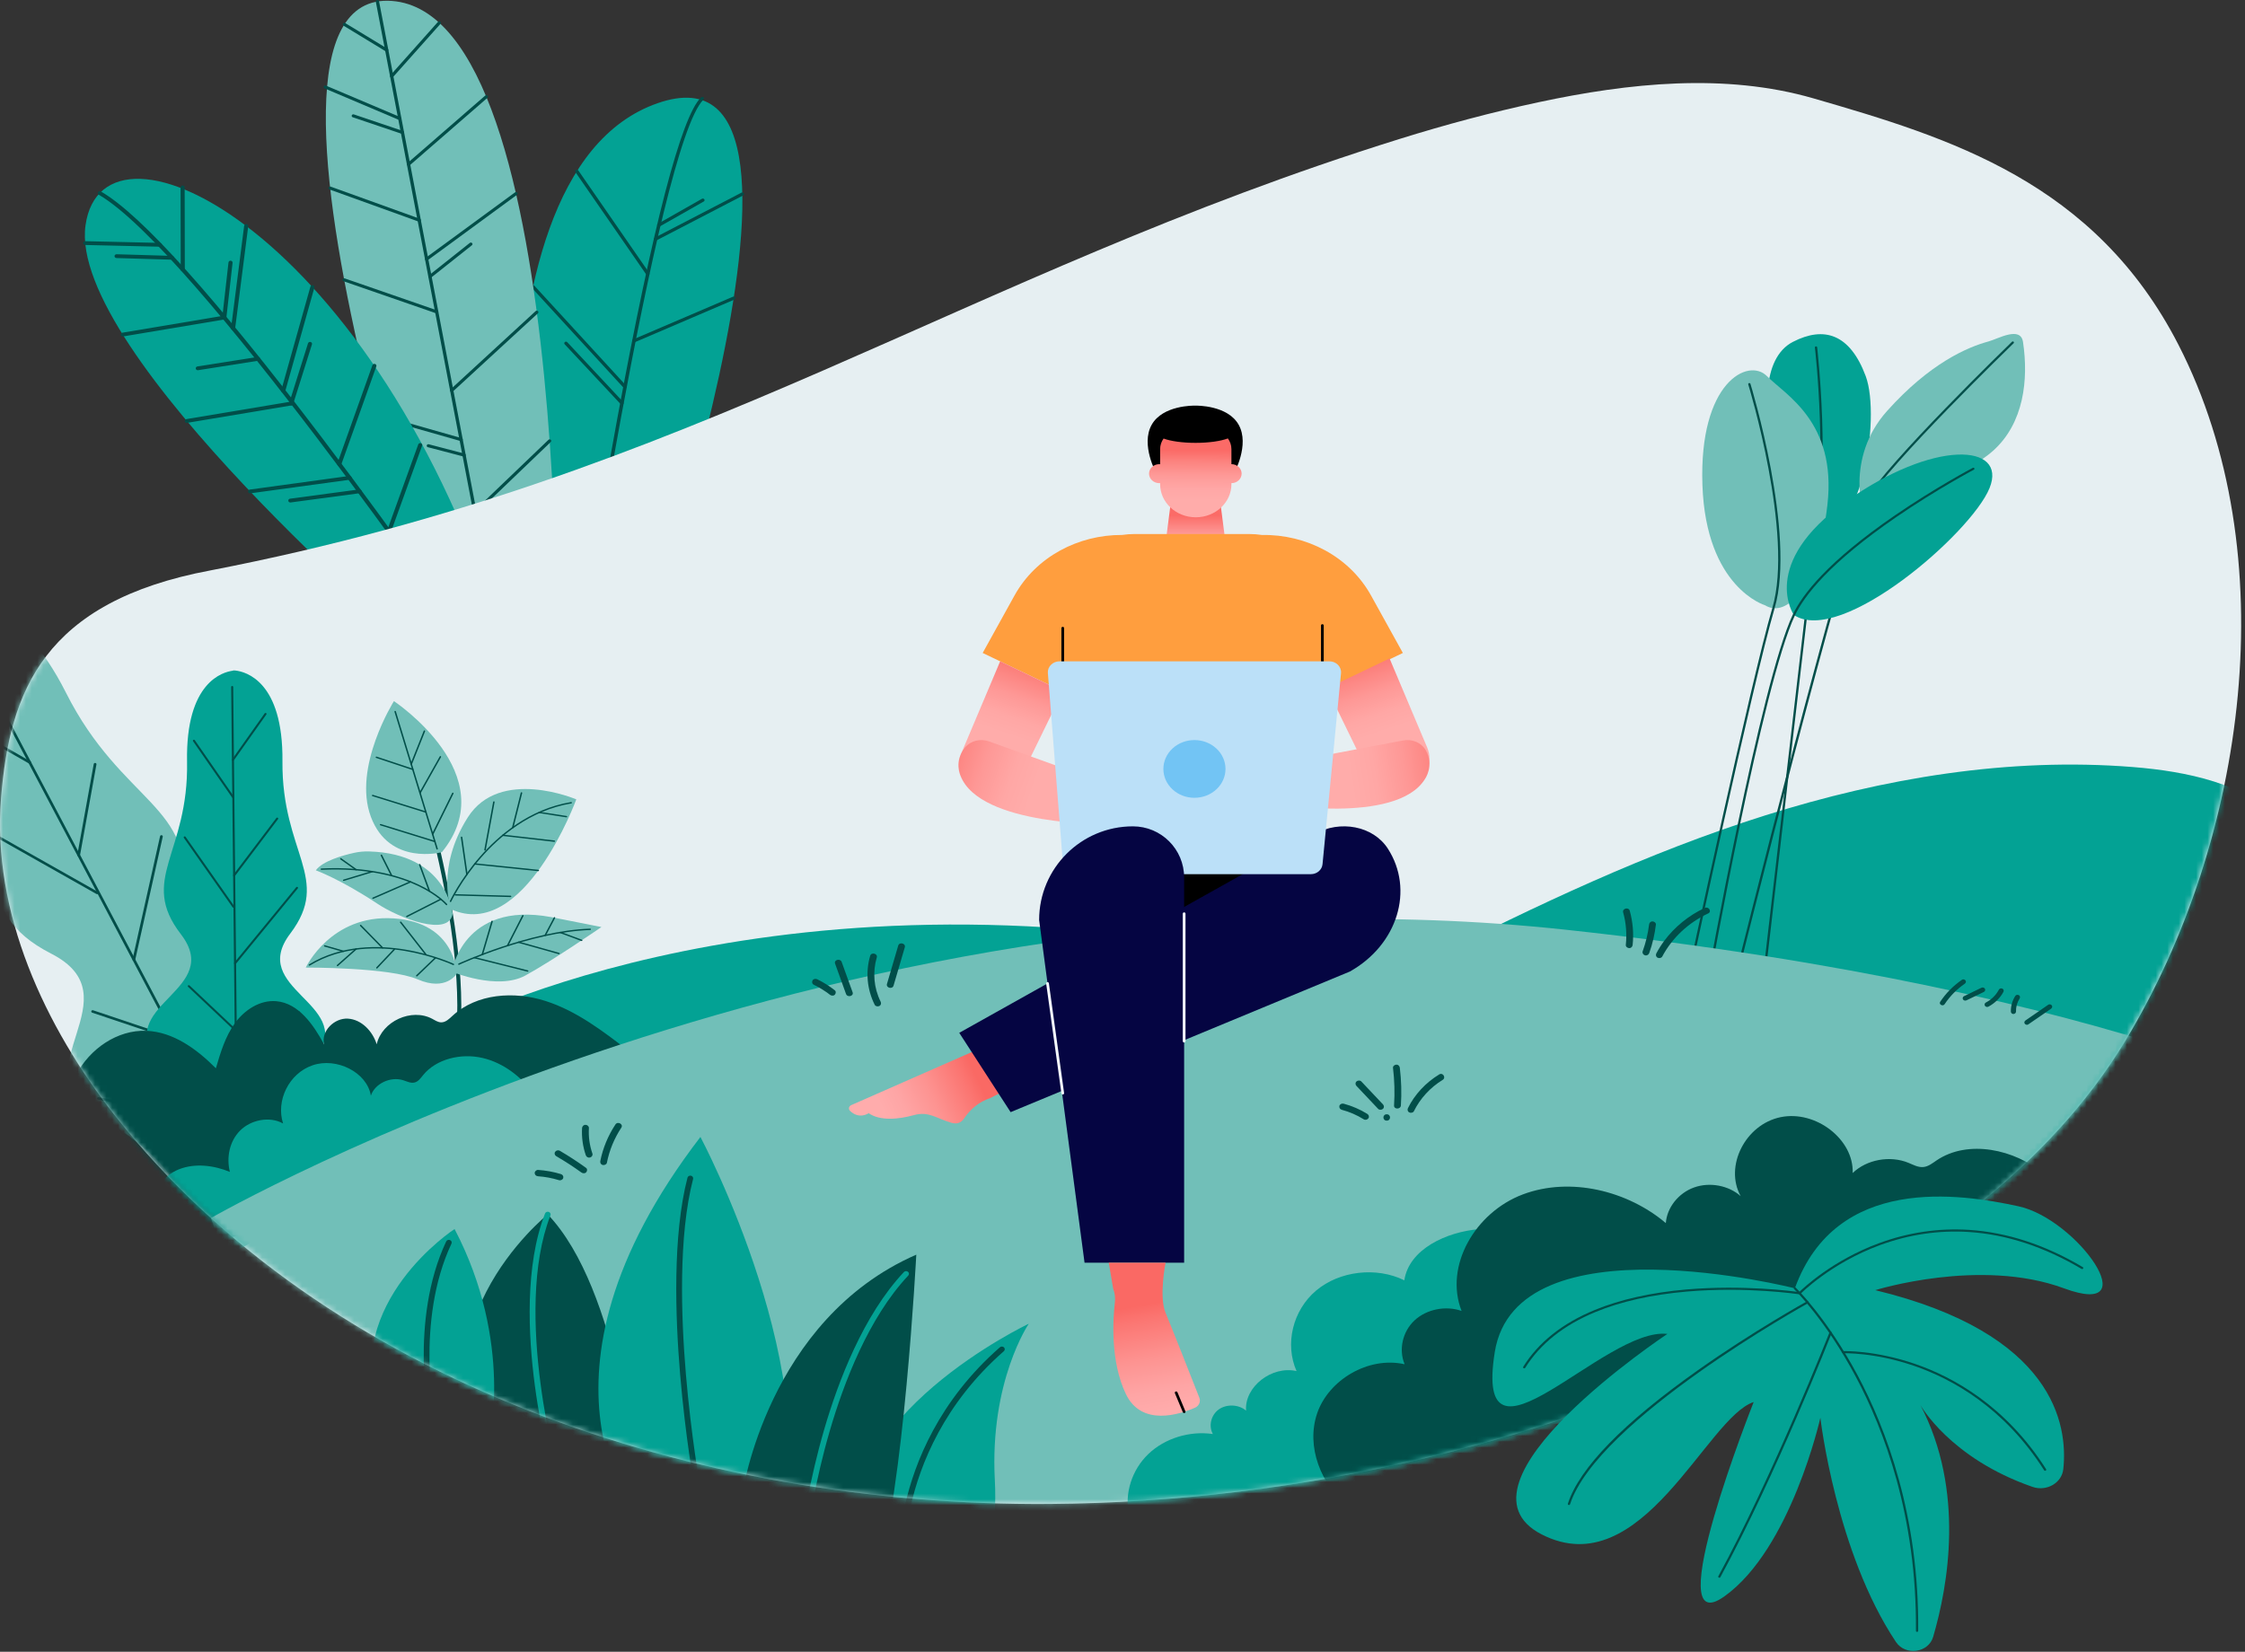 <svg width="390" height="287" viewBox="0 0 390 287" fill="none" xmlns="http://www.w3.org/2000/svg">
<rect x="0" y="0" width="390" height="287" fill="#333333" stroke="none"/>
<path d="M92.232 122.844C92.232 122.844 77.943 30.591 114.225 17.936C150.507 5.281 108.405 122.089 108.405 122.089L92.232 122.844Z" fill="#03A294"/>
<path d="M99.184 122.774C99.17 122.774 99.156 122.773 99.142 122.771C98.98 122.75 98.866 122.611 98.889 122.459C98.925 122.215 102.602 97.814 107.23 72.752C113.452 39.057 118.346 20.274 121.778 16.924C121.892 16.813 122.08 16.809 122.199 16.915C122.318 17.02 122.323 17.195 122.21 17.306C114.193 25.131 99.625 121.562 99.478 122.536C99.457 122.674 99.33 122.774 99.184 122.774Z" fill="#014E49"/>
<path d="M113.889 41.811C113.784 41.811 113.683 41.76 113.628 41.669C113.548 41.535 113.6 41.367 113.743 41.293L128.81 33.472C128.954 33.398 129.135 33.445 129.215 33.579C129.295 33.712 129.244 33.881 129.101 33.955L114.033 41.776C113.987 41.8 113.938 41.811 113.889 41.811Z" fill="#014E49"/>
<path d="M112.535 47.852C112.438 47.852 112.342 47.808 112.285 47.725L99.961 29.909C99.872 29.781 99.913 29.61 100.051 29.527C100.189 29.445 100.373 29.482 100.462 29.61L112.785 47.426C112.874 47.555 112.834 47.726 112.696 47.808C112.647 47.838 112.591 47.852 112.535 47.852Z" fill="#014E49"/>
<path d="M110.12 59.504C110.007 59.504 109.9 59.444 109.849 59.343C109.781 59.204 109.846 59.039 109.995 58.976L127.333 51.551C127.482 51.487 127.658 51.548 127.727 51.687C127.796 51.825 127.731 51.99 127.581 52.053L110.244 59.478C110.204 59.495 110.161 59.504 110.12 59.504Z" fill="#014E49"/>
<path d="M108.566 67.487C108.482 67.487 108.399 67.454 108.34 67.39L92.374 49.999C92.267 49.883 92.282 49.708 92.407 49.609C92.532 49.51 92.72 49.523 92.827 49.64L108.793 67.031C108.899 67.147 108.884 67.322 108.759 67.421C108.703 67.465 108.635 67.487 108.566 67.487Z" fill="#014E49"/>
<path d="M105.498 84.317C105.39 84.317 105.285 84.261 105.232 84.165C105.158 84.028 105.217 83.862 105.364 83.793L122.235 75.88C122.381 75.811 122.56 75.866 122.635 76.003C122.709 76.139 122.65 76.305 122.503 76.374L105.632 84.287C105.589 84.307 105.543 84.317 105.498 84.317Z" fill="#014E49"/>
<path d="M103.968 93.163C103.882 93.163 103.797 93.129 103.738 93.063L89.34 76.86C89.235 76.742 89.253 76.568 89.38 76.47C89.507 76.373 89.694 76.39 89.799 76.507L104.197 92.711C104.302 92.828 104.284 93.003 104.157 93.1C104.101 93.143 104.034 93.163 103.968 93.163Z" fill="#014E49"/>
<path d="M101.408 108.608C101.327 108.608 101.247 108.577 101.188 108.518L89.553 96.703C89.442 96.591 89.451 96.416 89.572 96.313C89.693 96.209 89.881 96.217 89.992 96.33L101.627 108.144C101.738 108.257 101.73 108.432 101.609 108.535C101.552 108.584 101.48 108.608 101.408 108.608Z" fill="#014E49"/>
<path d="M100.633 113.447C100.519 113.447 100.41 113.386 100.361 113.282C100.295 113.142 100.363 112.979 100.514 112.917L113.014 107.816C113.164 107.754 113.34 107.818 113.406 107.958C113.472 108.098 113.403 108.261 113.253 108.322L100.753 113.424C100.714 113.44 100.673 113.447 100.633 113.447Z" fill="#014E49"/>
<path d="M100.25 115.876C100.132 115.876 100.021 115.81 99.974 115.702C99.913 115.56 99.987 115.399 100.139 115.342L107.734 112.511C107.886 112.454 108.059 112.523 108.121 112.665C108.182 112.806 108.108 112.968 107.955 113.024L100.361 115.856C100.325 115.869 100.287 115.876 100.25 115.876Z" fill="#014E49"/>
<path d="M108.038 70.308C107.954 70.308 107.872 70.275 107.813 70.212L98.098 59.822C97.99 59.706 98.004 59.532 98.128 59.431C98.251 59.331 98.439 59.343 98.547 59.459L108.262 69.85C108.37 69.965 108.357 70.14 108.233 70.24C108.176 70.285 108.107 70.308 108.038 70.308Z" fill="#014E49"/>
<path d="M114.456 39.391C114.356 39.391 114.258 39.344 114.202 39.258C114.117 39.128 114.161 38.958 114.301 38.878L121.944 34.541C122.084 34.461 122.267 34.502 122.353 34.633C122.438 34.763 122.394 34.934 122.254 35.013L114.611 39.35C114.563 39.378 114.509 39.391 114.456 39.391Z" fill="#014E49"/>
<path d="M82.165 128.94C82.165 128.94 35.723 -2.144 68.037 0.161C100.351 2.466 96.787 128.908 96.787 128.908L82.165 128.94Z" fill="#71BFB8"/>
<path d="M90.137 129.187C90.002 129.187 89.882 129.097 89.857 128.969L65.289 0.311C65.261 0.167 65.364 0.03 65.519 0.004C65.673 -0.022 65.821 0.075 65.849 0.218L90.418 128.877C90.445 129.021 90.342 129.158 90.187 129.183C90.17 129.186 90.153 129.187 90.137 129.187Z" fill="#014E49"/>
<path d="M68.045 13.5C67.981 13.5 67.917 13.48 67.864 13.439C67.743 13.346 67.726 13.18 67.827 13.068L76.088 3.796C76.189 3.684 76.368 3.668 76.488 3.761C76.609 3.854 76.626 4.021 76.526 4.133L68.264 13.405C68.208 13.467 68.127 13.5 68.045 13.5Z" fill="#014E49"/>
<path d="M69.452 20.867C69.413 20.867 69.373 20.86 69.335 20.844L56.387 15.357C56.244 15.296 56.181 15.139 56.246 15.007C56.312 14.874 56.48 14.816 56.623 14.876L69.57 20.363C69.713 20.423 69.776 20.58 69.711 20.713C69.664 20.81 69.56 20.867 69.452 20.867Z" fill="#014E49"/>
<path d="M70.969 28.809C70.893 28.809 70.817 28.781 70.762 28.725C70.654 28.618 70.661 28.451 70.775 28.352L84.285 16.614C84.4 16.515 84.579 16.52 84.687 16.627C84.794 16.734 84.788 16.901 84.673 17.001L71.163 28.738C71.108 28.785 71.039 28.809 70.969 28.809Z" fill="#014E49"/>
<path d="M72.823 38.52C72.789 38.52 72.754 38.514 72.721 38.501L57.253 32.925C57.106 32.872 57.034 32.719 57.09 32.583C57.147 32.447 57.312 32.38 57.458 32.432L72.926 38.008C73.073 38.061 73.145 38.214 73.088 38.35C73.045 38.455 72.937 38.52 72.823 38.52Z" fill="#014E49"/>
<path d="M74.115 45.282C74.031 45.282 73.947 45.247 73.891 45.181C73.794 45.066 73.815 44.9 73.939 44.81L89.466 33.429C89.59 33.338 89.768 33.358 89.865 33.473C89.963 33.587 89.941 33.754 89.818 33.844L74.29 45.225C74.238 45.263 74.176 45.282 74.115 45.282Z" fill="#014E49"/>
<path d="M75.866 54.455C75.833 54.455 75.8 54.449 75.767 54.438L59.694 48.872C59.546 48.821 59.472 48.669 59.526 48.532C59.581 48.395 59.745 48.326 59.892 48.376L75.965 53.942C76.112 53.993 76.187 54.145 76.132 54.282C76.09 54.389 75.981 54.455 75.866 54.455Z" fill="#014E49"/>
<path d="M78.473 68.104C78.4 68.104 78.326 68.078 78.271 68.026C78.16 67.922 78.161 67.754 78.273 67.652L93.05 54.057C93.162 53.954 93.342 53.955 93.452 54.059C93.562 54.162 93.561 54.33 93.45 54.432L78.672 68.028C78.617 68.079 78.545 68.104 78.473 68.104Z" fill="#014E49"/>
<path d="M80.104 76.647C80.077 76.647 80.049 76.643 80.021 76.635L64.943 72.344C64.793 72.302 64.709 72.154 64.755 72.014C64.801 71.875 64.96 71.796 65.11 71.839L80.187 76.129C80.337 76.172 80.422 76.32 80.376 76.46C80.338 76.573 80.226 76.647 80.104 76.647Z" fill="#014E49"/>
<path d="M82.519 89.293C82.448 89.293 82.376 89.268 82.321 89.218C82.209 89.117 82.206 88.949 82.315 88.844L95.277 76.419C95.386 76.314 95.566 76.311 95.679 76.413C95.792 76.515 95.794 76.682 95.685 76.787L82.723 89.213C82.667 89.266 82.593 89.293 82.519 89.293Z" fill="#014E49"/>
<path d="M83.454 94.187C83.426 94.187 83.398 94.183 83.371 94.176L69.799 90.332C69.649 90.29 69.565 90.142 69.61 90.002C69.656 89.863 69.815 89.784 69.965 89.826L83.536 93.67C83.686 93.712 83.771 93.86 83.725 93.999C83.688 94.114 83.576 94.187 83.454 94.187Z" fill="#014E49"/>
<path d="M85.224 103.461C85.144 103.461 85.063 103.429 85.007 103.367C84.906 103.255 84.921 103.088 85.041 102.994L96.024 94.389C96.144 94.295 96.324 94.309 96.425 94.421C96.526 94.532 96.511 94.699 96.391 94.793L85.407 103.398C85.354 103.44 85.289 103.461 85.224 103.461Z" fill="#014E49"/>
<path d="M86.374 109.479C86.343 109.479 86.312 109.475 86.282 109.465L74.951 105.857C74.802 105.81 74.723 105.659 74.774 105.521C74.825 105.383 74.986 105.31 75.135 105.357L86.466 108.965C86.615 109.012 86.694 109.162 86.643 109.301C86.602 109.41 86.492 109.479 86.374 109.479Z" fill="#014E49"/>
<path d="M87.561 115.697C87.48 115.697 87.399 115.665 87.343 115.602C87.242 115.49 87.258 115.324 87.379 115.23L96.48 108.165C96.6 108.071 96.779 108.086 96.88 108.199C96.981 108.311 96.964 108.477 96.844 108.571L87.743 115.636C87.69 115.677 87.626 115.697 87.561 115.697Z" fill="#014E49"/>
<path d="M88.847 122.428C88.819 122.428 88.791 122.424 88.763 122.416L78.817 119.575C78.668 119.532 78.583 119.384 78.629 119.245C78.675 119.105 78.834 119.026 78.984 119.069L88.93 121.911C89.08 121.953 89.164 122.101 89.118 122.241C89.081 122.355 88.968 122.428 88.847 122.428Z" fill="#014E49"/>
<path d="M80.618 79.338C80.593 79.338 80.567 79.334 80.541 79.328L74.333 77.704C74.182 77.664 74.094 77.518 74.137 77.378C74.179 77.237 74.336 77.155 74.487 77.195L80.695 78.819C80.846 78.858 80.934 79.004 80.891 79.145C80.856 79.261 80.742 79.338 80.618 79.338Z" fill="#014E49"/>
<path d="M74.694 48.313C74.614 48.313 74.534 48.281 74.478 48.22C74.376 48.109 74.39 47.943 74.509 47.848L81.612 42.208C81.731 42.113 81.911 42.126 82.012 42.237C82.115 42.348 82.1 42.515 81.981 42.61L74.878 48.25C74.825 48.292 74.759 48.313 74.694 48.313Z" fill="#014E49"/>
<path d="M69.912 23.276C69.88 23.276 69.847 23.271 69.815 23.26L61.281 20.377C61.133 20.327 61.057 20.176 61.11 20.038C61.164 19.901 61.327 19.831 61.475 19.88L70.009 22.763C70.157 22.813 70.233 22.964 70.179 23.102C70.137 23.209 70.028 23.276 69.912 23.276Z" fill="#014E49"/>
<path d="M67.181 8.973C67.127 8.973 67.073 8.959 67.025 8.93L59.679 4.46C59.548 4.38 59.511 4.216 59.597 4.094C59.683 3.972 59.859 3.938 59.991 4.018L67.337 8.487C67.468 8.567 67.505 8.731 67.419 8.853C67.364 8.931 67.273 8.973 67.181 8.973Z" fill="#014E49"/>
<path d="M83.894 96.491C83.868 96.491 83.842 96.487 83.816 96.48L75.551 94.305C75.4 94.265 75.312 94.119 75.355 93.978C75.398 93.838 75.555 93.757 75.706 93.796L83.971 95.972C84.122 96.012 84.21 96.158 84.167 96.298C84.132 96.414 84.018 96.491 83.894 96.491Z" fill="#014E49"/>
<path d="M72.543 113.069C72.543 113.069 11.738 61.327 14.856 39.144C17.975 16.961 65.469 40.359 87.409 111.109L72.543 113.069Z" fill="#03A294"/>
<path d="M81.234 111.866C81.117 111.866 81.003 111.812 80.935 111.714C80.464 111.031 33.676 43.355 17.149 33.831C16.982 33.735 16.93 33.531 17.034 33.375C17.137 33.22 17.357 33.172 17.524 33.268C24.527 37.303 37.428 51.674 55.871 75.979C69.593 94.063 81.416 111.186 81.534 111.357C81.64 111.51 81.592 111.715 81.427 111.814C81.367 111.849 81.3 111.866 81.234 111.866Z" fill="#014E49"/>
<path d="M31.75 47.157C31.553 47.157 31.394 47.009 31.394 46.826L31.368 32.558C31.368 32.375 31.527 32.227 31.724 32.226H31.724C31.921 32.226 32.08 32.374 32.08 32.557L32.106 46.825C32.106 47.008 31.947 47.156 31.75 47.157H31.75Z" fill="#014E49"/>
<path d="M27.753 42.865C27.75 42.865 27.747 42.865 27.744 42.865L14.795 42.566C14.599 42.562 14.443 42.41 14.448 42.227C14.453 42.044 14.62 41.895 14.813 41.904L27.762 42.204C27.958 42.208 28.113 42.36 28.108 42.543C28.104 42.723 27.945 42.865 27.753 42.865Z" fill="#014E49"/>
<path d="M40.495 57.343C40.481 57.343 40.467 57.342 40.453 57.34C40.258 57.319 40.118 57.154 40.142 56.972L42.415 39.225C42.438 39.044 42.615 38.913 42.81 38.936C43.006 38.957 43.145 39.122 43.122 39.303L40.849 57.051C40.827 57.219 40.673 57.343 40.495 57.343Z" fill="#014E49"/>
<path d="M21.321 58.464C21.152 58.464 21.002 58.352 20.971 58.192C20.936 58.012 21.064 57.84 21.258 57.807L38.906 54.846C39.101 54.815 39.285 54.934 39.32 55.113C39.355 55.293 39.226 55.465 39.033 55.498L21.384 58.459C21.363 58.462 21.341 58.464 21.321 58.464Z" fill="#014E49"/>
<path d="M49.208 68.218C49.178 68.218 49.148 68.215 49.117 68.207C48.927 68.161 48.813 67.98 48.863 67.803L53.927 49.798C53.976 49.621 54.171 49.515 54.361 49.562C54.552 49.608 54.665 49.788 54.616 49.965L49.552 67.971C49.51 68.12 49.366 68.218 49.208 68.218Z" fill="#014E49"/>
<path d="M32.456 73.474C32.287 73.474 32.137 73.362 32.106 73.202C32.071 73.022 32.2 72.85 32.393 72.817L50.52 69.787C50.713 69.754 50.899 69.874 50.934 70.054C50.969 70.234 50.84 70.406 50.646 70.439L32.519 73.469C32.498 73.472 32.477 73.474 32.456 73.474Z" fill="#014E49"/>
<path d="M58.941 80.959C58.904 80.959 58.866 80.954 58.829 80.942C58.642 80.885 58.541 80.697 58.603 80.524L64.701 63.449C64.762 63.276 64.964 63.182 65.15 63.239C65.337 63.297 65.438 63.484 65.376 63.658L59.279 80.733C59.229 80.871 59.09 80.959 58.941 80.959Z" fill="#014E49"/>
<path d="M43.445 85.722C43.272 85.722 43.12 85.603 43.093 85.439C43.065 85.258 43.199 85.09 43.394 85.063L60.676 82.695C60.87 82.668 61.052 82.793 61.081 82.974C61.109 83.155 60.975 83.323 60.78 83.35L43.498 85.718C43.48 85.721 43.462 85.722 43.445 85.722Z" fill="#014E49"/>
<path d="M67.573 92.66C67.535 92.66 67.497 92.655 67.46 92.643C67.273 92.585 67.173 92.397 67.236 92.224L72.659 77.215C72.722 77.042 72.924 76.949 73.11 77.007C73.297 77.065 73.397 77.253 73.334 77.426L67.91 92.435C67.86 92.573 67.722 92.66 67.573 92.66Z" fill="#014E49"/>
<path d="M55.391 97.722C55.215 97.722 55.062 97.6 55.039 97.433C55.014 97.252 55.151 97.086 55.346 97.063L69.937 95.327C70.132 95.303 70.311 95.432 70.336 95.613C70.361 95.794 70.223 95.96 70.028 95.983L55.437 97.719C55.422 97.721 55.406 97.722 55.391 97.722Z" fill="#014E49"/>
<path d="M76.148 104.61C76.104 104.61 76.059 104.603 76.016 104.587C75.834 104.519 75.744 104.327 75.817 104.157L80.383 93.473C80.456 93.303 80.663 93.22 80.846 93.288C81.028 93.355 81.117 93.548 81.045 93.718L76.479 104.401C76.423 104.531 76.289 104.61 76.148 104.61Z" fill="#014E49"/>
<path d="M65.915 107.544C65.734 107.544 65.579 107.416 65.561 107.245C65.542 107.063 65.686 106.901 65.881 106.883L77.456 105.85C77.65 105.832 77.825 105.965 77.844 106.147C77.863 106.329 77.719 106.491 77.524 106.509L65.949 107.542C65.938 107.543 65.926 107.544 65.915 107.544Z" fill="#014E49"/>
<path d="M50.583 70.444C50.55 70.444 50.517 70.44 50.483 70.431C50.295 70.379 50.187 70.195 50.242 70.02L53.511 59.644C53.566 59.469 53.764 59.367 53.953 59.419C54.142 59.471 54.25 59.655 54.194 59.83L50.925 70.206C50.879 70.35 50.737 70.444 50.583 70.444Z" fill="#014E49"/>
<path d="M38.97 55.503C38.957 55.503 38.945 55.502 38.932 55.501C38.736 55.482 38.594 55.319 38.615 55.138L39.694 45.594C39.715 45.413 39.892 45.28 40.085 45.3C40.281 45.319 40.423 45.482 40.402 45.664L39.323 55.207C39.304 55.377 39.149 55.503 38.97 55.503Z" fill="#014E49"/>
<path d="M29.888 45.123C29.884 45.123 29.881 45.123 29.877 45.122L20.239 44.838C20.042 44.832 19.888 44.679 19.894 44.497C19.9 44.314 20.067 44.17 20.261 44.176L29.899 44.461C30.096 44.467 30.25 44.62 30.244 44.802C30.238 44.981 30.079 45.123 29.888 45.123Z" fill="#014E49"/>
<path d="M50.436 87.307C50.263 87.307 50.11 87.188 50.084 87.023C50.056 86.842 50.191 86.674 50.386 86.648L62.415 85.037C62.608 85.011 62.789 85.136 62.818 85.317C62.846 85.498 62.711 85.666 62.516 85.692L50.488 87.303C50.47 87.305 50.453 87.307 50.436 87.307Z" fill="#014E49"/>
<path d="M34.358 64.327C34.188 64.327 34.037 64.212 34.008 64.051C33.975 63.871 34.105 63.7 34.299 63.669L44.77 62.022C44.963 61.993 45.147 62.113 45.18 62.294C45.213 62.474 45.082 62.645 44.888 62.675L34.418 64.322C34.398 64.325 34.378 64.327 34.358 64.327Z" fill="#014E49"/>
<path d="M36.62 99.098C7.514 104.533 1.671 120.182 0.182 138.656C-1.415 158.476 7.7 178.327 20.114 194.024C56.534 240.074 120.843 261.772 182.32 261.314C226.403 260.986 270.347 250.466 309.156 231.024C333.194 218.981 355.886 202.923 369.249 180.783C390.385 145.767 397.042 96.17 378.451 59.928C363.933 31.627 338.731 23.95 315.053 17.098C299.66 12.643 282.978 14.405 267.267 17.765C259.105 19.511 251.052 21.674 243.113 24.151C167.032 47.891 120.747 82.818 36.62 99.098Z" fill="#E6EFF2"/>
<mask id="mask0_207_3" style="mask-type:luminance" maskUnits="userSpaceOnUse" x="0" y="14" width="390" height="248">
<path d="M36.62 99.098C7.514 104.533 1.671 120.182 0.182 138.656C-1.415 158.476 7.7 178.327 20.114 194.024C56.534 240.074 120.843 261.772 182.32 261.314C226.403 260.986 270.347 250.466 309.156 231.024C333.194 218.981 355.886 202.923 369.249 180.783C390.385 145.767 397.042 96.17 378.451 59.928C363.933 31.627 338.731 23.95 315.053 17.098C299.66 12.643 282.978 14.405 267.267 17.765C259.105 19.511 251.052 21.674 243.113 24.151C167.032 47.891 120.747 82.818 36.62 99.098Z" fill="white"/>
</mask>
<g mask="url(#mask0_207_3)">
<path d="M31.532 155.477C34.306 140.125 21.144 139.592 11.466 120.369C3.098 103.748 -5.711 105.201 -7.943 105.899L-7.95 105.886C-7.95 105.886 -7.99 105.903 -8.06 105.937C-8.334 106.029 -8.482 106.099 -8.482 106.099L-8.454 106.155C-10.428 107.35 -17.117 112.873 -8.285 129.285C1.93 148.267 -5.785 158.195 8.888 165.695C23.561 173.194 3.596 185.849 16.281 193.399C28.965 200.949 30.029 205.309 30.029 205.309L40.033 198.51L51.839 195.466C51.839 195.466 48.821 191.987 50.32 178.053C51.818 164.119 28.757 170.83 31.532 155.477Z" fill="#71BFB8"/>
<path d="M40.032 198.73C39.944 198.73 39.86 198.685 39.819 198.607L-7.113 109.716C-7.17 109.607 -7.122 109.475 -7.004 109.421C-6.887 109.367 -6.744 109.412 -6.687 109.522L40.245 198.413C40.303 198.522 40.254 198.654 40.136 198.708C40.103 198.723 40.067 198.73 40.032 198.73Z" fill="#014E49"/>
<path d="M1.058 124.911C1.048 124.911 1.037 124.911 1.026 124.909C0.896 124.893 0.805 124.781 0.823 124.661L2.668 112.106C2.686 111.985 2.807 111.9 2.936 111.917C3.065 111.934 3.156 112.045 3.138 112.166L1.293 124.721C1.277 124.831 1.175 124.911 1.058 124.911Z" fill="#014E49"/>
<path d="M5.168 132.697C5.126 132.697 5.083 132.687 5.044 132.665L-9.219 124.501C-9.331 124.437 -9.366 124.301 -9.297 124.197C-9.228 124.094 -9.082 124.061 -8.97 124.125L5.293 132.289C5.405 132.353 5.44 132.489 5.371 132.592C5.326 132.66 5.248 132.697 5.168 132.697Z" fill="#014E49"/>
<path d="M13.666 148.792C13.653 148.792 13.64 148.791 13.627 148.789C13.498 148.769 13.41 148.655 13.432 148.535L16.286 132.746C16.308 132.626 16.43 132.544 16.559 132.565C16.689 132.586 16.776 132.699 16.754 132.819L13.9 148.608C13.881 148.716 13.78 148.792 13.666 148.792Z" fill="#014E49"/>
<path d="M16.869 155.361C16.827 155.361 16.785 155.351 16.746 155.329L-0.788 145.422C-0.9 145.359 -0.935 145.223 -0.867 145.119C-0.799 145.015 -0.653 144.982 -0.541 145.045L16.992 154.952C17.105 155.015 17.14 155.151 17.072 155.255C17.027 155.324 16.949 155.361 16.869 155.361Z" fill="#014E49"/>
<path d="M23.255 166.954C23.239 166.954 23.223 166.952 23.206 166.949C23.078 166.924 22.996 166.807 23.023 166.688L27.808 145.29C27.834 145.17 27.959 145.095 28.088 145.119C28.217 145.144 28.299 145.261 28.272 145.38L23.487 166.778C23.464 166.882 23.365 166.954 23.255 166.954Z" fill="#014E49"/>
<path d="M30.584 180.834C30.557 180.834 30.529 180.83 30.503 180.821L16.013 175.954C15.89 175.913 15.826 175.786 15.87 175.672C15.915 175.557 16.051 175.497 16.174 175.539L30.664 180.406C30.787 180.447 30.851 180.574 30.807 180.688C30.772 180.778 30.681 180.834 30.584 180.834Z" fill="#014E49"/>
<path d="M34.834 188.885C34.807 188.885 34.779 188.881 34.753 188.872C34.63 188.83 34.566 188.703 34.611 188.589L41.579 170.933C41.624 170.819 41.761 170.76 41.883 170.802C42.007 170.844 42.07 170.971 42.025 171.085L35.057 188.741C35.022 188.83 34.931 188.885 34.834 188.885Z" fill="#014E49"/>
<path d="M37.974 194.831C37.959 194.831 37.944 194.83 37.928 194.827L17.037 191.078C16.908 191.055 16.824 190.939 16.849 190.82C16.874 190.7 16.998 190.621 17.127 190.645L38.018 194.394C38.147 194.417 38.231 194.532 38.206 194.652C38.184 194.758 38.085 194.831 37.974 194.831Z" fill="#014E49"/>
<path d="M50.414 162.224C57.686 152.615 48.913 148.263 49.067 132.245C49.199 118.395 42.693 116.714 40.929 116.512V116.501C40.929 116.501 40.896 116.5 40.836 116.502C40.617 116.482 40.492 116.485 40.492 116.485V116.532C38.729 116.747 32.239 118.479 32.496 132.327C32.794 148.344 24.061 152.764 31.419 162.316C38.777 171.868 20.749 174.43 26.736 183.414C32.723 192.398 31.918 195.688 31.918 195.688L41.111 194.093L50.215 195.599C50.215 195.599 49.381 192.316 55.287 183.286C61.193 174.255 43.142 171.834 50.414 162.224Z" fill="#03A294"/>
<path d="M41.111 194.259C41.013 194.259 40.933 194.186 40.932 194.094L40.156 119.362C40.155 119.27 40.234 119.195 40.333 119.194C40.427 119.19 40.513 119.267 40.514 119.359L41.29 194.091C41.291 194.183 41.211 194.258 41.113 194.259C41.112 194.259 41.112 194.259 41.111 194.259Z" fill="#014E49"/>
<path d="M40.466 132.198C40.432 132.198 40.398 132.189 40.368 132.17C40.285 132.12 40.263 132.017 40.317 131.94L45.975 123.954C46.03 123.877 46.141 123.856 46.223 123.907C46.306 123.957 46.329 124.06 46.274 124.137L40.616 132.123C40.582 132.172 40.525 132.198 40.466 132.198Z" fill="#014E49"/>
<path d="M40.535 138.744C40.476 138.744 40.418 138.717 40.384 138.668L33.537 128.788C33.484 128.71 33.508 128.607 33.591 128.557C33.674 128.508 33.785 128.53 33.839 128.607L40.685 138.487C40.739 138.565 40.715 138.668 40.632 138.718C40.602 138.735 40.568 138.744 40.535 138.744Z" fill="#014E49"/>
<path d="M40.675 152.275C40.639 152.275 40.603 152.265 40.572 152.245C40.491 152.192 40.472 152.088 40.528 152.013L48.008 142.131C48.065 142.055 48.176 142.037 48.257 142.09C48.338 142.143 48.357 142.247 48.301 142.322L40.822 152.204C40.787 152.251 40.731 152.275 40.675 152.275Z" fill="#014E49"/>
<path d="M40.552 157.718C40.493 157.718 40.436 157.691 40.402 157.642L31.941 145.584C31.887 145.507 31.91 145.404 31.993 145.353C32.076 145.303 32.187 145.325 32.241 145.402L40.702 157.46C40.756 157.537 40.732 157.64 40.65 157.69C40.619 157.709 40.586 157.718 40.552 157.718Z" fill="#014E49"/>
<path d="M40.834 167.544C40.796 167.544 40.757 167.533 40.725 167.51C40.646 167.454 40.631 167.35 40.691 167.277L51.451 154.161C51.511 154.088 51.624 154.075 51.702 154.13C51.781 154.186 51.796 154.29 51.736 154.364L40.976 167.479C40.941 167.522 40.887 167.544 40.834 167.544Z" fill="#014E49"/>
<path d="M40.955 179.213C40.908 179.213 40.862 179.197 40.827 179.163L32.67 171.459C32.601 171.393 32.602 171.288 32.673 171.224C32.743 171.159 32.856 171.16 32.926 171.226L41.082 178.93C41.152 178.996 41.151 179.101 41.08 179.165C41.045 179.197 41 179.213 40.955 179.213Z" fill="#014E49"/>
<path d="M41.025 185.982C40.978 185.982 40.932 185.966 40.897 185.932C40.828 185.866 40.829 185.761 40.9 185.696L51.834 175.79C51.905 175.726 52.018 175.728 52.087 175.794C52.156 175.86 52.154 175.965 52.084 176.029L41.15 185.935C41.115 185.966 41.07 185.982 41.025 185.982Z" fill="#014E49"/>
<path d="M41.077 190.981C41.04 190.981 41.002 190.97 40.97 190.948L28.064 182.064C27.985 182.009 27.968 181.905 28.027 181.831C28.086 181.757 28.198 181.742 28.278 181.796L41.184 190.68C41.263 190.735 41.28 190.839 41.221 190.913C41.186 190.958 41.132 190.981 41.077 190.981Z" fill="#014E49"/>
</g>
<mask id="mask1_207_3" style="mask-type:luminance" maskUnits="userSpaceOnUse" x="0" y="14" width="390" height="248">
<path d="M36.62 99.098C7.514 104.533 1.671 120.182 0.182 138.656C-1.415 158.476 7.7 178.327 20.114 194.024C56.534 240.074 120.843 261.772 182.32 261.314C226.403 260.986 270.347 250.466 309.156 231.024C333.194 218.981 355.886 202.923 369.249 180.783C390.385 145.767 397.042 96.17 378.451 59.928C363.933 31.627 338.731 23.95 315.053 17.098C299.66 12.643 282.978 14.405 267.267 17.765C259.105 19.511 251.052 21.674 243.113 24.151C167.032 47.891 120.747 82.818 36.62 99.098Z" fill="white"/>
</mask>
<g mask="url(#mask1_207_3)">
<path d="M247.816 166.977C266.817 157.342 286.177 148.131 306.675 141.669C327.173 135.207 348.945 131.544 370.509 133.274C379.987 134.034 390.013 136.149 396.55 142.576C404.3 150.195 405.129 161.931 403.16 172.256C402.152 177.545 400.497 182.802 397.462 187.373C394.016 192.564 388.921 196.664 383.389 199.942C363.841 211.527 338.805 213.152 316.288 208.031C293.77 202.91 273.414 191.627 254.731 178.867C250.556 176.016 245.957 171.906 247.206 167.231" fill="#03A294"/>
</g>
<mask id="mask2_207_3" style="mask-type:luminance" maskUnits="userSpaceOnUse" x="0" y="14" width="390" height="248">
<path d="M36.62 99.098C7.514 104.533 1.671 120.182 0.182 138.656C-1.415 158.476 7.7 178.327 20.114 194.024C56.534 240.074 120.843 261.772 182.32 261.314C226.403 260.986 270.347 250.466 309.156 231.024C333.194 218.981 355.886 202.923 369.249 180.783C390.385 145.767 397.042 96.17 378.451 59.928C363.933 31.627 338.731 23.95 315.053 17.098C299.66 12.643 282.978 14.405 267.267 17.765C259.105 19.511 251.052 21.674 243.113 24.151C167.032 47.891 120.747 82.818 36.62 99.098Z" fill="white"/>
</mask>
<g mask="url(#mask2_207_3)">
<path d="M76.147 179.296C76.147 179.296 130.528 149.135 216.547 165.515L90.485 229.767L76.147 179.296Z" fill="#03A294"/>
</g>
<mask id="mask3_207_3" style="mask-type:luminance" maskUnits="userSpaceOnUse" x="0" y="14" width="390" height="248">
<path d="M36.62 99.098C7.514 104.533 1.671 120.182 0.182 138.656C-1.415 158.476 7.7 178.327 20.114 194.024C56.534 240.074 120.843 261.772 182.32 261.314C226.403 260.986 270.347 250.466 309.156 231.024C333.194 218.981 355.886 202.923 369.249 180.783C390.385 145.767 397.042 96.17 378.451 59.928C363.933 31.627 338.731 23.95 315.053 17.098C299.66 12.643 282.978 14.405 267.267 17.765C259.105 19.511 251.052 21.674 243.113 24.151C167.032 47.891 120.747 82.818 36.62 99.098Z" fill="white"/>
</mask>
<g mask="url(#mask3_207_3)">
<path d="M299.757 173.365C313.592 173.365 324.808 172.207 324.808 170.779C324.808 169.351 313.592 168.193 299.757 168.193C285.921 168.193 274.705 169.351 274.705 170.779C274.705 172.207 285.921 173.365 299.757 173.365Z" fill="#71BFB8"/>
<path d="M315.101 90.863C315.101 90.863 312.466 89.42 309.232 80.639C305.998 71.858 306.051 62.188 311.465 59.4C316.878 56.612 321.37 58.009 324.109 65.349C326.849 72.69 323.124 95.575 315.101 90.863Z" fill="#03A294"/>
<path d="M306.239 171.647C306.232 171.647 306.224 171.647 306.217 171.646C306.109 171.635 306.03 171.545 306.042 171.443L314.832 95.845C317.702 81.252 315.307 60.596 315.283 60.389C315.271 60.288 315.349 60.197 315.458 60.186C315.568 60.175 315.665 60.248 315.677 60.349C315.701 60.556 318.103 81.265 315.224 95.898L306.436 171.483C306.425 171.577 306.339 171.647 306.239 171.647Z" fill="#014E49"/>
<path d="M323.795 89.637C323.795 89.637 320.404 79.685 327.82 71.407C335.235 63.13 341.75 60.325 345.455 59.324C347.083 58.884 351.012 56.582 351.437 59.427C352.412 65.954 351.598 73.532 346.219 78.339C345.747 78.76 345.248 79.154 344.726 79.519C335.171 86.191 325.457 92.331 323.795 89.637Z" fill="#71BFB8"/>
<path d="M301.222 171.43C301.207 171.43 301.192 171.429 301.177 171.425C301.071 171.403 301.004 171.303 301.029 171.204C301.822 168.026 320.499 93.296 324.036 86.971C327.574 80.644 349.299 59.595 349.518 59.383C349.594 59.31 349.72 59.308 349.798 59.378C349.877 59.449 349.88 59.565 349.804 59.639C349.585 59.85 327.899 80.861 324.388 87.141C320.874 93.425 301.609 170.51 301.415 171.288C301.394 171.373 301.312 171.43 301.222 171.43Z" fill="#014E49"/>
<path d="M306.613 105.163C306.613 105.163 296.358 102.138 295.743 84.261C295.127 66.384 303.723 62.081 306.954 65.353C310.185 68.624 319.074 73.338 317.466 87.635C315.859 101.932 310.436 107.524 306.613 105.163Z" fill="#71BFB8"/>
<path d="M311.63 106.854C311.63 106.854 305.488 97.968 320.676 87.145C335.865 76.322 348.79 77.002 345.621 84.811C342.452 92.619 319.81 112.292 311.63 106.854Z" fill="#03A294"/>
<path d="M296.724 170.963C296.713 170.963 296.702 170.963 296.691 170.961C296.583 170.944 296.51 170.849 296.528 170.749C296.62 170.229 305.85 118.612 311.448 106.78C313.07 103.352 317.469 97.576 329.22 89.523C336.235 84.714 342.643 81.323 342.707 81.29C342.802 81.24 342.923 81.271 342.978 81.359C343.032 81.447 342.998 81.56 342.903 81.61C342.839 81.644 336.449 85.026 329.452 89.822C317.774 97.826 313.413 103.542 311.811 106.928C306.233 118.719 297.011 170.289 296.919 170.809C296.903 170.899 296.819 170.963 296.724 170.963Z" fill="#014E49"/>
<path d="M293.149 170.963C293.136 170.963 293.123 170.962 293.11 170.959C293.003 170.94 292.933 170.843 292.955 170.743C293.066 170.222 304.123 118.455 307.893 105.623C311.647 92.847 303.786 67.052 303.706 66.793C303.676 66.695 303.737 66.593 303.842 66.565C303.947 66.537 304.057 66.594 304.087 66.692C304.167 66.952 312.058 92.845 308.275 105.72C304.508 118.54 293.454 170.293 293.343 170.814C293.324 170.902 293.242 170.963 293.149 170.963Z" fill="#014E49"/>
</g>
<mask id="mask4_207_3" style="mask-type:luminance" maskUnits="userSpaceOnUse" x="0" y="14" width="390" height="248">
<path d="M36.62 99.098C7.514 104.533 1.671 120.182 0.182 138.656C-1.415 158.476 7.7 178.327 20.114 194.024C56.534 240.074 120.843 261.772 182.32 261.314C226.403 260.986 270.347 250.466 309.156 231.024C333.194 218.981 355.886 202.923 369.249 180.783C390.385 145.767 397.042 96.17 378.451 59.928C363.933 31.627 338.731 23.95 315.053 17.098C299.66 12.643 282.978 14.405 267.267 17.765C259.105 19.511 251.052 21.674 243.113 24.151C167.032 47.891 120.747 82.818 36.62 99.098Z" fill="white"/>
</mask>
<g mask="url(#mask4_207_3)">
<path d="M12.11 201.687C10.766 196.766 10.871 191.299 13.217 186.776C15.562 182.253 20.378 178.904 25.438 179.106C30.106 179.293 34.199 182.289 37.503 185.618C38.307 182.881 39.139 180.083 40.809 177.777C42.479 175.471 45.177 173.712 47.999 173.961C51.875 174.303 54.458 178.047 56.316 181.492C55.7 179.189 58.08 176.843 60.442 176.991C62.804 177.138 64.737 179.171 65.438 181.449C66.368 177.437 71.506 175.092 75.112 177.034C75.602 177.298 76.091 177.633 76.647 177.639C77.422 177.647 78.038 177.024 78.611 176.497C82.817 172.625 89.292 172.181 94.725 173.909C100.158 175.637 104.8 179.196 109.32 182.69C88.032 195.977 64.598 205.314 41.307 214.58C36.672 216.424 32.036 218.268 27.401 220.112C26.938 220.296 26.451 220.484 25.957 220.425C25.335 220.351 24.828 219.905 24.373 219.47C18.975 214.303 14.888 207.755 12.604 200.614" fill="#014E49"/>
</g>
<mask id="mask5_207_3" style="mask-type:luminance" maskUnits="userSpaceOnUse" x="0" y="14" width="390" height="248">
<path d="M36.62 99.098C7.514 104.533 1.671 120.182 0.182 138.656C-1.415 158.476 7.7 178.327 20.114 194.024C56.534 240.074 120.843 261.772 182.32 261.314C226.403 260.986 270.347 250.466 309.156 231.024C333.194 218.981 355.886 202.923 369.249 180.783C390.385 145.767 397.042 96.17 378.451 59.928C363.933 31.627 338.731 23.95 315.053 17.098C299.66 12.643 282.978 14.405 267.267 17.765C259.105 19.511 251.052 21.674 243.113 24.151C167.032 47.891 120.747 82.818 36.62 99.098Z" fill="white"/>
</mask>
<g mask="url(#mask5_207_3)">
<path d="M26.896 209.964C26.214 207.206 28.272 204.29 31.07 203.176C33.867 202.061 37.148 202.475 39.932 203.619C39.32 201.133 39.843 198.328 41.699 196.451C43.556 194.575 46.831 193.893 49.179 195.211C47.9 191.277 50.162 186.507 54.313 185.093C58.465 183.679 63.759 186.307 64.427 190.37C65.114 188.279 67.833 186.989 70.057 187.698C70.686 187.898 71.325 188.237 71.973 188.097C72.656 187.95 73.073 187.334 73.495 186.813C75.785 183.98 80.095 182.961 83.794 183.816C87.493 184.67 90.583 187.133 92.744 190.052C75.535 196.07 60.308 206.014 44.816 215.22C41.309 217.303 37.315 219.441 33.236 218.674C28.535 217.79 25.448 212.505 27.21 208.357" fill="#03A294"/>
</g>
<mask id="mask6_207_3" style="mask-type:luminance" maskUnits="userSpaceOnUse" x="0" y="14" width="390" height="248">
<path d="M36.62 99.098C7.514 104.533 1.671 120.182 0.182 138.656C-1.415 158.476 7.7 178.327 20.114 194.024C56.534 240.074 120.843 261.772 182.32 261.314C226.403 260.986 270.347 250.466 309.156 231.024C333.194 218.981 355.886 202.923 369.249 180.783C390.385 145.767 397.042 96.17 378.451 59.928C363.933 31.627 338.731 23.95 315.053 17.098C299.66 12.643 282.978 14.405 267.267 17.765C259.105 19.511 251.052 21.674 243.113 24.151C167.032 47.891 120.747 82.818 36.62 99.098Z" fill="white"/>
</mask>
<g mask="url(#mask6_207_3)">
<path d="M79.636 179.31C79.445 179.299 79.3 179.147 79.312 178.969C80.083 167.8 77.353 153.924 74.913 144.208C72.241 133.567 69.33 125.482 69.301 125.401L69.957 125.179C69.986 125.26 72.906 133.37 75.586 144.04C78.038 153.805 80.781 167.756 80.004 179.01C79.992 179.188 79.827 179.321 79.636 179.31Z" fill="#014E49"/>
<path d="M78.621 158.75C78.621 158.75 77.734 148.32 64.09 147.94C63.212 147.916 62.335 147.998 61.481 148.19C59.563 148.619 56.031 149.604 54.867 151.221C54.867 151.221 59.121 152.748 65.642 157.074C69.271 159.481 78.028 162.906 78.621 158.75Z" fill="#71BFB8"/>
<path d="M78.346 157.977C78.346 157.977 75.656 150.887 81.248 142.047C86.839 133.207 100.115 138.895 100.115 138.895C100.115 138.895 91.011 163.763 78.346 157.977Z" fill="#71BFB8"/>
<path d="M76.767 148.065C76.767 148.065 67.623 150.518 64.422 141.906C61.222 133.293 68.433 121.823 68.433 121.823C68.433 121.823 87.726 134.604 76.767 148.065Z" fill="#71BFB8"/>
<path d="M79.331 169.197C79.331 169.197 79.274 160.292 68.377 159.572C57.481 158.852 53.117 168.119 53.117 168.119C53.117 168.119 67.659 168.05 72.578 170.174C77.497 172.299 79.331 169.197 79.331 169.197Z" fill="#71BFB8"/>
<path d="M78.491 168.831C78.491 168.831 80.362 156.522 95.706 159.34L104.478 161.076C104.478 161.076 96.102 166.851 91.263 169.5C86.424 172.15 78.491 168.831 78.491 168.831Z" fill="#71BFB8"/>
<path d="M75.908 147.614C75.864 147.605 75.825 147.574 75.812 147.53L68.524 123.667C68.505 123.604 68.544 123.538 68.612 123.52C68.681 123.502 68.751 123.538 68.771 123.602L76.058 147.465C76.078 147.528 76.038 147.594 75.97 147.612C75.949 147.618 75.928 147.618 75.908 147.614Z" fill="#014E49"/>
<path d="M71.412 132.891C71.406 132.89 71.4 132.889 71.394 132.887C71.328 132.864 71.294 132.795 71.319 132.733L73.613 126.977C73.638 126.915 73.712 126.883 73.778 126.907C73.844 126.93 73.878 126.998 73.853 127.06L71.559 132.816C71.537 132.872 71.474 132.904 71.412 132.891Z" fill="#014E49"/>
<path d="M71.691 133.806C71.686 133.804 71.68 133.803 71.674 133.801L65.342 131.689C65.276 131.667 65.241 131.599 65.265 131.537C65.289 131.475 65.362 131.444 65.429 131.465L71.761 133.577C71.827 133.599 71.862 133.667 71.838 133.729C71.817 133.786 71.753 133.818 71.691 133.806Z" fill="#014E49"/>
<path d="M72.938 137.887C72.927 137.885 72.916 137.882 72.905 137.876C72.843 137.846 72.818 137.774 72.851 137.716L76.391 131.431C76.423 131.373 76.502 131.351 76.564 131.381C76.626 131.411 76.65 131.483 76.618 131.542L73.078 137.826C73.051 137.874 72.993 137.898 72.938 137.887Z" fill="#014E49"/>
<path d="M73.954 141.214C73.949 141.213 73.944 141.212 73.94 141.211L64.693 138.332C64.626 138.311 64.589 138.244 64.612 138.181C64.634 138.119 64.704 138.083 64.774 138.106L74.021 140.985C74.088 141.006 74.124 141.073 74.102 141.136C74.081 141.194 74.017 141.227 73.954 141.214Z" fill="#014E49"/>
<path d="M75.131 145.068C75.122 145.066 75.113 145.063 75.104 145.059C75.04 145.032 75.011 144.961 75.041 144.901L78.553 137.787C78.583 137.728 78.659 137.701 78.723 137.729C78.787 137.756 78.815 137.827 78.786 137.887L75.274 145.001C75.248 145.052 75.188 145.079 75.131 145.068Z" fill="#014E49"/>
<path d="M75.516 146.329C75.511 146.328 75.507 146.327 75.502 146.326L66.071 143.405C66.004 143.384 65.967 143.317 65.99 143.254C66.012 143.192 66.084 143.159 66.152 143.179L75.583 146.1C75.65 146.12 75.686 146.188 75.664 146.25C75.643 146.308 75.579 146.342 75.516 146.329Z" fill="#014E49"/>
<path d="M78.235 156.733C78.227 156.731 78.219 156.729 78.211 156.726C78.146 156.699 78.116 156.629 78.145 156.569C78.162 156.532 79.921 152.81 83.379 148.851C86.573 145.194 91.913 140.578 99.211 139.36C99.281 139.348 99.347 139.391 99.36 139.456C99.373 139.521 99.326 139.583 99.257 139.594C92.038 140.799 86.749 145.372 83.582 148.996C80.145 152.93 78.397 156.627 78.379 156.664C78.355 156.717 78.294 156.745 78.235 156.733Z" fill="#014E49"/>
<path d="M89.044 143.917C89.044 143.917 89.043 143.917 89.042 143.916C88.973 143.901 88.93 143.837 88.947 143.773L90.469 137.74C90.485 137.677 90.552 137.638 90.62 137.651C90.621 137.651 90.622 137.651 90.623 137.651C90.692 137.666 90.734 137.731 90.718 137.795L89.196 143.827C89.18 143.891 89.112 143.93 89.044 143.917Z" fill="#014E49"/>
<path d="M84.23 147.801C84.163 147.788 84.119 147.728 84.13 147.664L85.672 139.324C85.684 139.259 85.75 139.216 85.82 139.227C85.891 139.235 85.936 139.299 85.924 139.364L84.383 147.704C84.371 147.769 84.305 147.813 84.235 147.802C84.233 147.801 84.232 147.801 84.23 147.801Z" fill="#014E49"/>
<path d="M81.083 152.044C81.032 152.034 80.99 151.995 80.983 151.943L80.058 145.492C80.048 145.427 80.098 145.367 80.168 145.358C80.238 145.35 80.302 145.395 80.312 145.461L81.237 151.912C81.246 151.977 81.197 152.037 81.127 152.046C81.112 152.048 81.097 152.047 81.083 152.044Z" fill="#014E49"/>
<path d="M79.068 155.6C79.009 155.588 78.965 155.538 78.967 155.48C78.969 155.414 79.028 155.362 79.099 155.364L88.706 155.63C88.777 155.632 88.832 155.687 88.83 155.753C88.828 155.819 88.769 155.87 88.698 155.868L79.091 155.602C79.083 155.602 79.076 155.601 79.068 155.6Z" fill="#014E49"/>
<path d="M82.457 150.231C82.393 150.218 82.349 150.163 82.356 150.101C82.364 150.036 82.427 149.989 82.497 149.996L93.531 151.131C93.602 151.14 93.652 151.197 93.644 151.263C93.636 151.328 93.573 151.375 93.503 151.368L82.469 150.233C82.465 150.232 82.461 150.232 82.457 150.231Z" fill="#014E49"/>
<path d="M87.321 145.248C87.257 145.235 87.213 145.179 87.221 145.117C87.23 145.052 87.293 145.006 87.364 145.013L96.317 146.037C96.388 146.044 96.438 146.104 96.429 146.169C96.42 146.235 96.356 146.281 96.286 146.273L87.332 145.25C87.329 145.25 87.325 145.249 87.321 145.248Z" fill="#014E49"/>
<path d="M93.635 141.275C93.569 141.262 93.525 141.202 93.536 141.139C93.548 141.074 93.614 141.031 93.684 141.042L98.428 141.781C98.497 141.791 98.545 141.853 98.534 141.918C98.522 141.982 98.456 142.026 98.386 142.015L93.641 141.276C93.639 141.276 93.637 141.276 93.635 141.275Z" fill="#014E49"/>
<path d="M77.547 157.277C77.519 157.271 77.492 157.257 77.473 157.234C77.458 157.217 75.969 155.501 72.572 153.901C69.435 152.423 63.984 150.744 55.83 151.137C55.759 151.141 55.699 151.09 55.695 151.024C55.692 150.959 55.746 150.903 55.816 150.899C64.037 150.503 69.537 152.201 72.704 153.696C76.144 155.32 77.613 157.015 77.674 157.086C77.718 157.138 77.709 157.212 77.653 157.253C77.622 157.276 77.583 157.284 77.547 157.277Z" fill="#014E49"/>
<path d="M59.678 153.061C59.635 153.052 59.598 153.023 59.583 152.981C59.561 152.918 59.598 152.851 59.665 152.831L64.635 151.326C64.703 151.305 64.775 151.339 64.797 151.402C64.819 151.464 64.782 151.532 64.715 151.552L59.744 153.057C59.722 153.064 59.7 153.065 59.678 153.061Z" fill="#014E49"/>
<path d="M64.768 156.183C64.73 156.175 64.697 156.152 64.679 156.117C64.649 156.057 64.676 155.987 64.74 155.959L71.258 153.114C71.322 153.086 71.398 153.112 71.428 153.171C71.459 153.23 71.431 153.301 71.367 153.329L64.849 156.174C64.823 156.185 64.794 156.188 64.768 156.183Z" fill="#014E49"/>
<path d="M70.649 159.356C70.614 159.349 70.582 159.329 70.563 159.297C70.529 159.239 70.552 159.167 70.614 159.135L76.524 156.134C76.586 156.103 76.664 156.124 76.698 156.182C76.732 156.24 76.709 156.312 76.647 156.343L70.737 159.344C70.709 159.358 70.678 159.362 70.649 159.356Z" fill="#014E49"/>
<path d="M74.579 154.967C74.537 154.959 74.5 154.93 74.485 154.889L72.787 150.271C72.764 150.208 72.8 150.141 72.867 150.119C72.934 150.098 73.007 150.131 73.03 150.193L74.727 154.812C74.75 154.874 74.714 154.942 74.647 154.963C74.625 154.97 74.601 154.971 74.579 154.967Z" fill="#014E49"/>
<path d="M67.972 152.184C67.934 152.177 67.9 152.153 67.882 152.118L66.14 148.656C66.11 148.596 66.138 148.525 66.202 148.497C66.266 148.469 66.342 148.495 66.372 148.555L68.115 152.017C68.144 152.077 68.117 152.148 68.053 152.176C68.027 152.187 67.998 152.19 67.972 152.184Z" fill="#014E49"/>
<path d="M61.826 151.22C61.808 151.216 61.791 151.209 61.775 151.198L59.122 149.312C59.066 149.272 59.055 149.198 59.098 149.145C59.141 149.093 59.221 149.083 59.278 149.123L61.931 151.009C61.987 151.049 61.998 151.124 61.955 151.176C61.924 151.214 61.873 151.229 61.826 151.22Z" fill="#014E49"/>
<path d="M79.688 167.638C79.652 167.63 79.619 167.608 79.6 167.575C79.569 167.516 79.594 167.444 79.657 167.415C79.78 167.358 92.04 161.706 102.531 161.35C102.601 161.348 102.661 161.399 102.663 161.464C102.666 161.53 102.61 161.585 102.54 161.588C92.106 161.942 79.895 167.571 79.772 167.628C79.745 167.64 79.716 167.643 79.688 167.638Z" fill="#014E49"/>
<path d="M91.643 168.834C91.641 168.834 91.639 168.833 91.636 168.833L82.345 166.503C82.276 166.486 82.236 166.42 82.254 166.357C82.273 166.293 82.343 166.255 82.412 166.273L91.703 168.603C91.771 168.62 91.812 168.685 91.793 168.749C91.775 168.81 91.709 168.847 91.643 168.834Z" fill="#014E49"/>
<path d="M97.085 165.796C97.082 165.795 97.078 165.795 97.075 165.794L90.043 163.824C89.976 163.806 89.937 163.739 89.958 163.676C89.978 163.613 90.048 163.576 90.117 163.596L97.149 165.566C97.216 165.585 97.255 165.651 97.234 165.714C97.215 165.774 97.15 165.809 97.085 165.796Z" fill="#014E49"/>
<path d="M101.023 163.508C101.016 163.507 101.009 163.505 101.002 163.502L97.287 162.125C97.221 162.101 97.189 162.031 97.215 161.97C97.241 161.909 97.315 161.88 97.381 161.904L101.097 163.281C101.162 163.306 101.194 163.375 101.168 163.436C101.145 163.491 101.082 163.52 101.023 163.508Z" fill="#014E49"/>
<path d="M94.678 162.638C94.668 162.636 94.658 162.633 94.649 162.629C94.585 162.6 94.559 162.528 94.59 162.469L96.206 159.409C96.237 159.35 96.313 159.326 96.377 159.354C96.44 159.383 96.467 159.455 96.436 159.514L94.82 162.574C94.794 162.624 94.734 162.65 94.678 162.638Z" fill="#014E49"/>
<path d="M88.147 164.412C88.138 164.41 88.128 164.407 88.119 164.403C88.055 164.375 88.028 164.304 88.058 164.245L90.717 159.054C90.748 158.994 90.824 158.97 90.888 158.997C90.952 159.026 90.979 159.097 90.948 159.156L88.29 164.347C88.264 164.398 88.204 164.424 88.147 164.412Z" fill="#014E49"/>
<path d="M83.762 165.952C83.76 165.952 83.757 165.951 83.755 165.95C83.687 165.933 83.647 165.868 83.665 165.804L85.36 160.054C85.379 159.99 85.449 159.953 85.518 159.97C85.586 159.987 85.626 160.053 85.607 160.116L83.912 165.867C83.894 165.928 83.828 165.965 83.762 165.952Z" fill="#014E49"/>
<path d="M53.718 167.788C53.687 167.782 53.657 167.765 53.638 167.737C53.599 167.683 53.616 167.609 53.675 167.572C59.365 164.088 65.903 164.246 70.385 164.992C75.235 165.8 78.791 167.45 78.826 167.467C78.889 167.496 78.915 167.568 78.883 167.627C78.851 167.685 78.774 167.709 78.711 167.679C78.676 167.663 75.146 166.024 70.333 165.225C65.899 164.488 59.434 164.332 53.816 167.771C53.786 167.79 53.751 167.795 53.718 167.788Z" fill="#014E49"/>
<path d="M58.599 167.873C58.575 167.869 58.552 167.857 58.533 167.839C58.485 167.792 58.486 167.716 58.538 167.671L61.776 164.793C61.827 164.748 61.908 164.75 61.957 164.797C62.006 164.845 62.004 164.92 61.953 164.966L58.714 167.843C58.683 167.871 58.639 167.881 58.599 167.873Z" fill="#014E49"/>
<path d="M65.438 168.287C65.418 168.283 65.398 168.274 65.381 168.26C65.328 168.217 65.322 168.141 65.369 168.092L68.395 164.892C68.442 164.842 68.523 164.838 68.576 164.881C68.629 164.925 68.634 165 68.588 165.049L65.561 168.249C65.53 168.283 65.482 168.296 65.438 168.287Z" fill="#014E49"/>
<path d="M72.369 169.659C72.346 169.654 72.325 169.644 72.307 169.628C72.256 169.582 72.254 169.507 72.304 169.459L75.579 166.321C75.628 166.274 75.709 166.273 75.76 166.318C75.811 166.364 75.812 166.439 75.763 166.487L72.488 169.625C72.456 169.656 72.411 169.667 72.369 169.659Z" fill="#014E49"/>
<path d="M73.921 165.918C73.891 165.912 73.863 165.897 73.844 165.872L69.496 160.304C69.454 160.251 69.467 160.177 69.524 160.138C69.582 160.099 69.662 160.111 69.703 160.165L74.051 165.732C74.093 165.785 74.08 165.86 74.023 165.898C73.992 165.919 73.955 165.925 73.921 165.918Z" fill="#014E49"/>
<path d="M66.43 164.811C66.404 164.806 66.381 164.794 66.362 164.775L62.552 160.879C62.504 160.831 62.508 160.755 62.561 160.711C62.613 160.667 62.694 160.67 62.742 160.719L66.551 164.614C66.599 164.663 66.595 164.738 66.543 164.782C66.511 164.809 66.469 164.819 66.43 164.811Z" fill="#014E49"/>
<path d="M59.608 165.398C59.604 165.398 59.6 165.397 59.597 165.396L56.363 164.466C56.295 164.447 56.257 164.38 56.278 164.318C56.299 164.255 56.372 164.22 56.438 164.239L59.672 165.168C59.74 165.187 59.778 165.254 59.757 165.317C59.737 165.376 59.672 165.411 59.608 165.398Z" fill="#014E49"/>
</g>
<mask id="mask7_207_3" style="mask-type:luminance" maskUnits="userSpaceOnUse" x="0" y="14" width="390" height="248">
<path d="M36.62 99.098C7.514 104.533 1.671 120.182 0.182 138.656C-1.415 158.476 7.7 178.327 20.114 194.024C56.534 240.074 120.843 261.772 182.32 261.314C226.403 260.986 270.347 250.466 309.156 231.024C333.194 218.981 355.886 202.923 369.249 180.783C390.385 145.767 397.042 96.17 378.451 59.928C363.933 31.627 338.731 23.95 315.053 17.098C299.66 12.643 282.978 14.405 267.267 17.765C259.105 19.511 251.052 21.674 243.113 24.151C167.032 47.891 120.747 82.818 36.62 99.098Z" fill="white"/>
</mask>
<g mask="url(#mask7_207_3)">
<path d="M36.638 211.64C36.638 211.64 147.357 148.085 272.051 161.549C370.763 172.208 409.59 195.301 409.59 195.301C409.59 195.301 333.486 265.401 261.812 276.652C190.138 287.903 56.272 272.117 36.638 211.64Z" fill="#71BFB8"/>
</g>
<mask id="mask8_207_3" style="mask-type:luminance" maskUnits="userSpaceOnUse" x="0" y="14" width="390" height="248">
<path d="M36.62 99.098C7.514 104.533 1.671 120.182 0.182 138.656C-1.415 158.476 7.7 178.327 20.114 194.024C56.534 240.074 120.843 261.772 182.32 261.314C226.403 260.986 270.347 250.466 309.156 231.024C333.194 218.981 355.886 202.923 369.249 180.783C390.385 145.767 397.042 96.17 378.451 59.928C363.933 31.627 338.731 23.95 315.053 17.098C299.66 12.643 282.978 14.405 267.267 17.765C259.105 19.511 251.052 21.674 243.113 24.151C167.032 47.891 120.747 82.818 36.62 99.098Z" fill="white"/>
</mask>
<g mask="url(#mask8_207_3)">
<path d="M196.115 263.202C195.332 259.46 196.628 255.396 199.476 252.654C202.324 249.913 206.649 248.57 210.698 249.168C209.913 247.752 210.38 245.841 211.745 244.879C213.11 243.918 215.216 244.018 216.469 245.103C216.155 240.976 220.912 237.246 225.234 238.229C223.154 233.515 224.582 227.655 228.643 224.234C232.705 220.813 239.118 220.069 243.959 222.458C244.76 217.058 251.257 214.015 257.099 213.551C266.061 212.839 275.041 216.03 282.196 221.098C289.351 226.166 294.85 232.997 299.467 240.174C278.751 254.4 252.372 259.063 226.875 262.44C216.677 263.791 206.358 265.002 196.099 264.147" fill="#03A294"/>
</g>
<mask id="mask9_207_3" style="mask-type:luminance" maskUnits="userSpaceOnUse" x="0" y="14" width="390" height="248">
<path d="M36.62 99.098C7.514 104.533 1.671 120.182 0.182 138.656C-1.415 158.476 7.7 178.327 20.114 194.024C56.534 240.074 120.843 261.772 182.32 261.314C226.403 260.986 270.347 250.466 309.156 231.024C333.194 218.981 355.886 202.923 369.249 180.783C390.385 145.767 397.042 96.17 378.451 59.928C363.933 31.627 338.731 23.95 315.053 17.098C299.66 12.643 282.978 14.405 267.267 17.765C259.105 19.511 251.052 21.674 243.113 24.151C167.032 47.891 120.747 82.818 36.62 99.098Z" fill="white"/>
</mask>
<g mask="url(#mask9_207_3)">
<path d="M365.173 220.181C368.738 214.81 360.053 208.213 355.039 203.957C350.025 199.701 341.889 197.912 336.405 201.633C335.698 202.112 334.996 202.691 334.126 202.775C333.211 202.864 332.362 202.381 331.521 202.037C328.316 200.726 324.27 201.47 321.844 203.817C322.077 197.991 315.442 192.85 309.32 194.112C303.199 195.375 299.526 202.643 302.387 207.831C300.286 205.961 296.994 205.35 294.282 206.328C291.571 207.305 289.582 209.82 289.386 212.517C282.786 206.919 272.832 204.417 264.55 207.531C256.268 210.644 250.852 219.974 253.905 227.779C251.146 226.807 247.804 227.481 245.725 229.427C243.647 231.373 242.946 234.485 244.011 237.043C237.677 235.614 230.767 239.801 228.811 245.581C226.855 251.361 229.44 257.992 234.375 261.95C234.376 261.95 346.201 248.762 365.173 220.181Z" fill="#014E49"/>
</g>
<mask id="mask10_207_3" style="mask-type:luminance" maskUnits="userSpaceOnUse" x="0" y="14" width="390" height="248">
<path d="M36.62 99.098C7.514 104.533 1.671 120.182 0.182 138.656C-1.415 158.476 7.7 178.327 20.114 194.024C56.534 240.074 120.843 261.772 182.32 261.314C226.403 260.986 270.347 250.466 309.156 231.024C333.194 218.981 355.886 202.923 369.249 180.783C390.385 145.767 397.042 96.17 378.451 59.928C363.933 31.627 338.731 23.95 315.053 17.098C299.66 12.643 282.978 14.405 267.267 17.765C259.105 19.511 251.052 21.674 243.113 24.151C167.032 47.891 120.747 82.818 36.62 99.098Z" fill="white"/>
</mask>
<g mask="url(#mask10_207_3)">
<path d="M166.177 283.672C166.177 283.672 173.73 274.309 172.821 257.145C171.913 239.982 178.718 230.001 178.718 230.001C178.718 230.001 144.519 246.184 148.77 268.66L166.177 283.672Z" fill="#03A294"/>
<path d="M156.645 275.918C156.394 275.918 156.178 275.744 156.147 275.507C156.117 275.267 155.417 269.543 157.218 261.535C158.879 254.147 163.087 243.389 173.702 234.093C173.903 233.917 174.221 233.925 174.411 234.113C174.601 234.3 174.591 234.596 174.389 234.772C163.977 243.891 159.842 254.443 158.207 261.69C156.433 269.556 157.136 275.339 157.143 275.397C157.176 275.653 156.979 275.885 156.704 275.915C156.685 275.917 156.664 275.918 156.645 275.918Z" fill="#014E49"/>
<path d="M110.497 257.274C110.497 257.274 107.675 224.094 95.154 211.007C95.154 211.007 69.564 231.514 86.592 256.886L110.497 257.274Z" fill="#014E49"/>
<path d="M96.707 257.516C96.486 257.516 96.284 257.379 96.224 257.172C96.203 257.1 94.121 249.869 92.897 240.606C91.765 232.036 91.156 219.917 94.683 210.848C94.776 210.606 95.064 210.481 95.325 210.568C95.585 210.656 95.72 210.923 95.626 211.165C88.994 228.218 97.109 256.643 97.192 256.928C97.264 257.177 97.106 257.433 96.839 257.5C96.794 257.511 96.751 257.516 96.707 257.516Z" fill="#03A294"/>
<path d="M84.949 250.693C84.949 250.693 89.272 233.222 78.967 213.547C78.967 213.547 59.449 226.257 65.697 245.102L84.949 250.693Z" fill="#03A294"/>
<path d="M75.085 247.242C74.85 247.242 74.64 247.088 74.594 246.865C74.557 246.693 71.035 229.479 77.511 215.706C77.622 215.47 77.918 215.362 78.171 215.465C78.425 215.569 78.541 215.843 78.43 216.079C72.081 229.581 75.542 246.516 75.578 246.686C75.631 246.939 75.454 247.184 75.182 247.233C75.149 247.239 75.117 247.242 75.085 247.242Z" fill="#014E49"/>
<path d="M111.359 264.6C111.359 264.6 89.149 239.94 121.678 197.547C121.678 197.547 144.244 239.916 134.91 267.446L111.359 264.6Z" fill="#03A294"/>
<path d="M121.128 258.821C120.888 258.821 120.675 258.659 120.634 258.431C120.619 258.345 119.068 249.691 118.15 238.796C117.301 228.726 116.834 214.624 119.43 204.625C119.495 204.375 119.765 204.221 120.035 204.281C120.304 204.341 120.47 204.593 120.405 204.844C117.84 214.722 118.306 228.715 119.149 238.715C120.064 249.57 121.608 258.191 121.623 258.277C121.669 258.531 121.485 258.771 121.212 258.814C121.184 258.818 121.156 258.821 121.128 258.821Z" fill="#014E49"/>
<path d="M128.963 259.539C128.963 259.539 133.341 229.299 159.177 218.002C159.177 218.002 156.991 259.713 152.232 273.644C152.232 273.644 130.41 273.82 128.963 259.539Z" fill="#014E49"/>
<path d="M140.058 265.331C140.037 265.331 140.017 265.33 139.996 265.327C139.721 265.296 139.526 265.064 139.559 264.808C139.569 264.735 140.556 257.372 143.184 248.352C145.615 240.009 149.99 228.495 157.027 221.02C157.209 220.826 157.526 220.806 157.735 220.976C157.943 221.146 157.964 221.44 157.782 221.634C150.871 228.975 146.556 240.348 144.152 248.596C141.543 257.552 140.565 264.849 140.555 264.921C140.524 265.158 140.308 265.331 140.058 265.331Z" fill="#03A294"/>
</g>
<path d="M311.803 223.852C311.803 223.852 263.417 211.496 259.669 234.94C255.921 258.384 278.751 230.505 289.655 231.772C289.655 231.772 250.469 257.75 267.847 266.621C285.225 275.491 296.47 246.26 304.648 243.61C304.648 243.61 287.951 285.629 299.536 277.392C311.122 269.155 316.233 246.345 316.233 246.345C316.233 246.345 318.931 269.672 329.368 285.303C331.004 287.754 335.007 287.2 335.823 284.417C338.403 275.623 341.395 259.04 333.611 244.127C333.611 244.127 338.719 253.361 353.078 258.347C355.52 259.195 358.177 257.68 358.436 255.268C359.264 247.56 356.848 231.685 325.774 224.169C325.774 224.169 343.987 218.466 358.563 223.852C373.138 229.237 360.871 211.813 350.649 209.595C340.426 207.378 318.959 204.094 311.803 223.852Z" fill="#03A294"/>
<path d="M333.031 283.551C333.031 283.551 333.03 283.551 333.029 283.551C332.92 283.55 332.832 283.466 332.833 283.365C333.008 263.403 327.243 248.32 322.375 239.182C317.1 229.28 311.715 224.031 311.661 223.98C311.585 223.906 311.587 223.79 311.666 223.719C311.744 223.648 311.87 223.65 311.946 223.724C312 223.776 317.421 229.056 322.723 239.004C327.613 248.18 333.406 263.325 333.229 283.368C333.228 283.469 333.14 283.551 333.031 283.551Z" fill="#014E49"/>
<path d="M298.684 274.14C298.654 274.14 298.623 274.134 298.594 274.12C298.497 274.074 298.458 273.963 298.507 273.872C308.051 256.327 317.723 231.755 317.819 231.509C317.856 231.414 317.97 231.364 318.073 231.399C318.176 231.434 318.229 231.54 318.191 231.636C318.095 231.882 308.415 256.474 298.861 274.039C298.826 274.103 298.756 274.14 298.684 274.14Z" fill="#014E49"/>
<path d="M272.558 261.506C272.539 261.506 272.52 261.504 272.501 261.498C272.396 261.469 272.337 261.366 272.368 261.269C274.384 255.06 281.988 247.255 294.971 238.071C304.626 231.241 313.809 226.165 313.9 226.114C313.994 226.063 314.116 226.092 314.172 226.179C314.228 226.267 314.197 226.38 314.103 226.432C313.737 226.633 277.5 246.735 272.748 261.375C272.722 261.455 272.643 261.506 272.558 261.506Z" fill="#014E49"/>
<path d="M264.789 237.755C264.755 237.755 264.721 237.747 264.69 237.73C264.595 237.679 264.563 237.567 264.618 237.478C267.253 233.243 271.425 229.926 277.017 227.621C281.48 225.782 286.852 224.58 292.985 224.047C302.812 223.194 311.5 224.358 312.55 224.508C313.216 223.851 318.325 218.988 326.428 216.006C331.516 214.133 336.774 213.356 342.054 213.694C348.651 214.117 355.299 216.294 361.815 220.164C361.907 220.219 361.934 220.333 361.875 220.419C361.816 220.504 361.693 220.53 361.602 220.475C355.146 216.64 348.564 214.483 342.037 214.062C336.817 213.726 331.62 214.493 326.588 216.343C318.011 219.496 312.822 224.775 312.77 224.828C312.725 224.874 312.658 224.896 312.591 224.887C312.5 224.873 303.396 223.512 293.014 224.415C286.925 224.944 281.596 226.137 277.174 227.96C271.662 230.232 267.552 233.497 264.961 237.663C264.924 237.722 264.857 237.755 264.789 237.755Z" fill="#014E49"/>
<path d="M355.275 255.551C355.208 255.551 355.142 255.518 355.105 255.46C348.138 244.503 339.012 239.56 332.582 237.342C325.619 234.94 320.245 235.13 320.192 235.131C320.088 235.138 319.99 235.057 319.986 234.955C319.981 234.853 320.066 234.767 320.175 234.763C320.229 234.76 325.684 234.569 332.72 236.996C339.21 239.235 348.42 244.223 355.446 255.273C355.502 255.36 355.471 255.473 355.376 255.525C355.345 255.542 355.31 255.551 355.275 255.551Z" fill="#014E49"/>
<path d="M288.765 166.203C290.475 162.972 293.289 160.329 296.747 158.709C297.429 158.389 296.829 157.437 296.148 157.756C293.316 159.083 290.879 161.088 289.082 163.514C288.579 164.193 288.132 164.906 287.74 165.646C287.599 165.913 287.663 166.243 287.953 166.401C288.215 166.543 288.623 166.471 288.765 166.203Z" fill="#014E49"/>
<path d="M286.502 165.604C287.081 163.993 287.46 162.334 287.662 160.647C287.697 160.35 287.364 160.095 287.068 160.095C286.718 160.095 286.511 160.349 286.475 160.647C286.286 162.233 285.902 163.797 285.358 165.31C285.256 165.593 285.475 165.913 285.772 165.989C286.096 166.072 286.4 165.887 286.502 165.604Z" fill="#014E49"/>
<path d="M283.621 164.188C283.832 162.196 283.655 160.178 283.117 158.239C282.927 157.553 281.782 157.844 281.973 158.533C282.486 160.382 282.636 162.289 282.434 164.188C282.403 164.485 282.73 164.74 283.028 164.74C283.374 164.74 283.589 164.486 283.621 164.188Z" fill="#014E49"/>
<path d="M245.618 193.081C246.708 190.875 248.433 188.973 250.616 187.636C251.251 187.247 250.658 186.291 250.017 186.684C247.671 188.121 245.768 190.148 244.594 192.525C244.46 192.795 244.511 193.119 244.807 193.279C245.062 193.418 245.484 193.353 245.618 193.081Z" fill="#014E49"/>
<path d="M243.362 192.079C243.502 189.897 243.44 187.708 243.177 185.537C243.141 185.24 242.93 184.985 242.584 184.985C242.291 184.985 241.955 185.239 241.991 185.537C242.253 187.709 242.315 189.897 242.175 192.079C242.13 192.788 243.317 192.785 243.362 192.079Z" fill="#014E49"/>
<path d="M240.245 191.885C238.993 190.559 237.74 189.233 236.487 187.907C236.276 187.683 235.865 187.706 235.648 187.907C235.409 188.129 235.436 188.463 235.648 188.687C236.901 190.013 238.154 191.339 239.406 192.665C239.618 192.889 240.029 192.866 240.245 192.665C240.484 192.443 240.457 192.11 240.245 191.885Z" fill="#014E49"/>
<path d="M237.518 193.539C236.259 192.754 234.866 192.156 233.41 191.766C233.112 191.686 232.751 191.863 232.68 192.151C232.608 192.446 232.776 192.744 233.095 192.83C234.468 193.198 235.721 193.743 236.919 194.491C237.185 194.657 237.576 194.539 237.73 194.293C237.901 194.022 237.784 193.705 237.518 193.539Z" fill="#014E49"/>
<path d="M240.901 194.714C241.665 194.714 241.666 193.61 240.901 193.61C240.138 193.61 240.136 194.714 240.901 194.714Z" fill="#014E49"/>
<path d="M152.982 174.036C151.791 171.652 151.566 168.895 152.312 166.364C152.515 165.679 151.37 165.386 151.168 166.071C150.334 168.902 150.63 171.935 151.957 174.593C152.092 174.863 152.511 174.931 152.769 174.791C153.067 174.629 153.117 174.307 152.982 174.036Z" fill="#014E49"/>
<path d="M148.114 172.411C147.481 170.655 146.848 168.899 146.215 167.143C145.973 166.473 144.827 166.76 145.071 167.436C145.704 169.192 146.337 170.948 146.97 172.705C147.211 173.374 148.358 173.087 148.114 172.411Z" fill="#014E49"/>
<path d="M155.228 171.256C155.88 169.036 156.531 166.816 157.182 164.596C157.383 163.91 156.239 163.617 156.038 164.303C155.387 166.523 154.736 168.743 154.084 170.963C153.883 171.649 155.027 171.942 155.228 171.256Z" fill="#014E49"/>
<path d="M145.014 172.061C144.074 171.326 143.056 170.68 141.967 170.15C141.692 170.017 141.31 170.077 141.155 170.348C141.011 170.602 141.074 170.96 141.368 171.103C141.882 171.353 142.382 171.627 142.864 171.926C143.098 172.072 143.328 172.222 143.553 172.379C143.609 172.418 143.665 172.457 143.721 172.497C143.654 172.449 143.712 172.491 143.746 172.516C143.774 172.536 143.801 172.556 143.829 172.577C143.946 172.663 144.061 172.752 144.175 172.841C144.413 173.026 144.785 173.073 145.015 172.841C145.216 172.637 145.268 172.259 145.014 172.061Z" fill="#014E49"/>
<path d="M105.429 202.034C105.857 199.871 106.701 197.81 107.937 195.935C108.337 195.328 107.311 194.773 106.912 195.378C105.628 197.327 104.73 199.492 104.285 201.74C104.227 202.033 104.372 202.335 104.7 202.419C104.988 202.493 105.371 202.328 105.429 202.034Z" fill="#014E49"/>
<path d="M101.813 202.926C100.342 201.862 98.82 200.864 97.24 199.945C96.968 199.787 96.587 199.892 96.428 200.143C96.262 200.408 96.369 200.739 96.641 200.898C98.134 201.766 99.584 202.701 100.974 203.706C101.227 203.889 101.567 203.935 101.813 203.706C102.018 203.515 102.068 203.11 101.813 202.926Z" fill="#014E49"/>
<path d="M97.433 203.999C96.152 203.606 94.823 203.37 93.478 203.278C93.168 203.257 92.871 203.547 92.885 203.829C92.9 204.146 93.146 204.358 93.478 204.381C94.698 204.464 95.921 204.695 97.117 205.062C97.412 205.153 97.778 204.957 97.847 204.677C97.921 204.373 97.749 204.095 97.433 203.999Z" fill="#014E49"/>
<path d="M102.914 200.442C102.417 199.001 102.213 197.505 102.305 195.994C102.323 195.696 102.019 195.442 101.711 195.442C101.375 195.442 101.136 195.695 101.118 195.994C101.021 197.594 101.244 199.21 101.77 200.736C101.868 201.019 102.182 201.202 102.5 201.121C102.8 201.044 103.012 200.727 102.914 200.442Z" fill="#014E49"/>
<path d="M337.821 174.479C338.727 173.11 339.91 171.897 341.3 170.939C341.493 170.806 341.591 170.581 341.46 170.373C341.349 170.196 341.045 170.091 340.851 170.224C339.334 171.27 338.043 172.565 337.052 174.061C336.751 174.516 337.52 174.932 337.821 174.479Z" fill="#014E49"/>
<path d="M341.624 173.806C342.632 173.319 343.64 172.832 344.649 172.344C344.862 172.241 344.925 171.964 344.808 171.778C344.682 171.577 344.414 171.527 344.2 171.63C343.191 172.117 342.183 172.604 341.175 173.092C340.962 173.195 340.898 173.472 341.015 173.658C341.141 173.859 341.41 173.91 341.624 173.806Z" fill="#014E49"/>
<path d="M345.428 174.907C346.538 174.316 347.458 173.417 348.028 172.352C348.131 172.158 348.09 171.895 347.868 171.786C347.667 171.687 347.37 171.727 347.259 171.934C347.128 172.179 346.98 172.415 346.812 172.64C346.77 172.698 346.725 172.754 346.681 172.811C346.633 172.871 346.693 172.798 346.663 172.833C346.642 172.858 346.62 172.883 346.599 172.907C346.504 173.016 346.405 173.121 346.302 173.223C346.105 173.417 345.892 173.597 345.669 173.765C345.565 173.844 345.737 173.719 345.63 173.794C345.602 173.813 345.575 173.832 345.547 173.851C345.486 173.892 345.425 173.932 345.363 173.971C345.238 174.049 345.11 174.123 344.979 174.192C344.777 174.3 344.69 174.571 344.819 174.758C344.951 174.948 345.212 175.022 345.428 174.907Z" fill="#014E49"/>
<path d="M350.217 175.77C350.198 174.952 350.414 174.174 350.859 173.469C350.977 173.282 350.912 173.007 350.7 172.903C350.486 172.798 350.217 172.852 350.091 173.052C349.573 173.871 349.305 174.82 349.327 175.77C349.332 175.987 349.528 176.194 349.772 176.184C350.009 176.174 350.222 176.002 350.217 175.77Z" fill="#014E49"/>
<path d="M352.336 178.004C353.655 177.095 354.974 176.186 356.292 175.278C356.485 175.145 356.582 174.92 356.452 174.712C356.341 174.535 356.037 174.43 355.843 174.563C354.525 175.472 353.206 176.381 351.887 177.289C351.695 177.422 351.597 177.647 351.728 177.855C351.839 178.032 352.142 178.137 352.336 178.004Z" fill="#014E49"/>
<path d="M213.41 98.284H201.979L203.337 87.715H212.051L213.41 98.284Z" fill="url(#paint0_linear_207_3)"/>
<path d="M215.177 73.797C213.258 70.401 207.923 70.473 207.626 70.48C207.328 70.473 201.994 70.401 200.074 73.797C198.1 77.291 200.905 82.299 200.905 82.299H207.597H207.654H214.346C214.346 82.299 217.152 77.291 215.177 73.797Z" fill="black"/>
<path d="M213.922 80.649V78.043C213.922 77.352 213.695 76.709 213.306 76.177C212.084 76.642 210.027 76.948 207.694 76.948C205.396 76.948 203.366 76.651 202.138 76.198C201.758 76.726 201.536 77.36 201.536 78.043V80.664C201.486 80.66 201.438 80.65 201.386 80.65C200.406 80.65 199.612 81.388 199.612 82.299C199.612 83.21 200.406 83.949 201.386 83.949C201.438 83.949 201.486 83.939 201.536 83.935V84.126C201.536 87.305 204.309 89.883 207.729 89.883C211.149 89.883 213.922 87.305 213.922 84.126V83.949C214.902 83.949 215.696 83.21 215.696 82.299C215.696 81.388 214.902 80.649 213.922 80.649Z" fill="url(#paint1_linear_207_3)"/>
<path d="M243.705 113.455L238.181 103.478C234.414 96.675 226.923 92.819 219.216 92.953C218.494 92.845 217.754 92.786 216.997 92.786H197.127C196.378 92.786 195.645 92.844 194.931 92.949C187.318 92.909 179.957 96.754 176.234 103.478L170.71 113.455L184.585 120.096L185.805 147.53C185.842 148.351 186.569 149 187.453 149H226.671C227.556 149 228.283 148.351 228.32 147.53L229.533 120.238L243.705 113.455Z" fill="#FF9E3E"/>
<path d="M184.621 120.334C184.49 120.334 184.384 120.235 184.384 120.113V109.135C184.384 109.014 184.49 108.915 184.621 108.915C184.752 108.915 184.858 109.014 184.858 109.135V120.113C184.858 120.235 184.752 120.334 184.621 120.334Z" fill="black"/>
<path d="M229.72 120.363C229.589 120.363 229.483 120.264 229.483 120.142V108.674C229.483 108.553 229.589 108.454 229.72 108.454C229.851 108.454 229.958 108.553 229.958 108.674V120.142C229.958 120.264 229.851 120.363 229.72 120.363Z" fill="black"/>
<path d="M226.671 149H187.453L190.737 170.669H225.254L226.671 149Z" fill="black"/>
<path d="M177.518 187.979L172.004 190.805C170.075 191.433 168.546 192.743 167.464 194.356C167.049 194.974 166.382 195.398 165.309 195.094C162.629 194.333 161.383 193.024 158.712 193.767C156.041 194.509 152.84 194.778 150.903 193.421C150.903 193.421 149.27 194.574 147.663 193.01C147.351 192.706 147.456 192.204 147.865 192.024L173.103 180.914L177.518 187.979Z" fill="url(#paint2_linear_207_3)"/>
<path d="M166.64 179.458L175.564 193.238L234.495 168.808C242.776 164.171 245.727 154.603 241.085 147.436C238.55 143.522 232.829 142.401 228.307 144.933L166.64 179.458Z" fill="#050542"/>
<path d="M170.125 137.099C167.382 135.94 166.1 132.984 167.211 130.38L173.744 114.907L184.621 120.113L177.626 134.455C176.349 137.12 172.981 138.307 170.125 137.099Z" fill="url(#paint3_linear_207_3)"/>
<path d="M171.813 128.818L197.811 138.185L192.488 143.207C192.488 143.207 170.26 143.553 166.865 134.802C166.865 134.802 165.658 132.273 167.649 129.876C168.623 128.702 170.326 128.282 171.813 128.818Z" fill="url(#paint4_linear_207_3)"/>
<path d="M245.014 136.6C247.757 135.441 249.038 132.485 247.928 129.881L241.394 114.408L230.518 119.614L237.513 133.956C238.79 136.621 242.158 137.808 245.014 136.6Z" fill="url(#paint5_linear_207_3)"/>
<path d="M243.763 128.656L216.442 133.824L220.78 139.607C220.78 139.607 242.629 143.424 247.559 135.33C247.559 135.33 249.205 133.025 247.677 130.351C246.929 129.041 245.326 128.361 243.763 128.656Z" fill="url(#paint6_linear_207_3)"/>
<path d="M227.72 151.89H186.687C185.621 151.89 184.735 151.125 184.657 150.136L182.036 116.939C181.949 115.842 182.884 114.908 184.067 114.908H230.933C232.13 114.908 233.068 115.862 232.961 116.97L229.748 150.167C229.654 151.142 228.774 151.89 227.72 151.89Z" fill="#BBE0F8"/>
<path d="M211.312 137.151C213.419 135.192 213.419 132.016 211.312 130.057C209.205 128.098 205.789 128.098 203.682 130.057C201.575 132.016 201.575 135.192 203.682 137.151C205.789 139.11 209.205 139.11 211.312 137.151Z" fill="#72C4F4"/>
<path d="M205.707 219.393H188.406L180.517 159.853C180.517 150.865 187.812 143.579 196.81 143.579C201.724 143.579 205.707 147.557 205.707 152.465V219.393Z" fill="#050542"/>
<path d="M192.613 219.393H202.484C202.484 219.393 201.3 225.288 202.484 228.103C203.454 230.409 207.075 239.612 208.352 242.866C208.619 243.545 208.281 244.298 207.577 244.604C204.853 245.79 198.321 247.885 195.599 242.242C192.84 236.522 193.346 229.124 193.676 226.295C193.769 225.492 193.669 224.682 193.38 223.921L192.613 219.393Z" fill="url(#paint7_linear_207_3)"/>
<path d="M205.707 245.526C205.612 245.526 205.523 245.473 205.486 245.385L204.102 242.068C204.055 241.954 204.115 241.827 204.237 241.783C204.359 241.739 204.497 241.795 204.545 241.909L205.929 245.226C205.976 245.339 205.915 245.467 205.793 245.511C205.765 245.521 205.736 245.526 205.707 245.526Z" fill="black"/>
<path d="M205.707 181.135C205.576 181.135 205.47 181.036 205.47 180.914V158.748C205.47 158.626 205.576 158.527 205.707 158.527C205.839 158.527 205.945 158.626 205.945 158.748V180.914C205.945 181.036 205.839 181.135 205.707 181.135Z" fill="#F5FAFF"/>
<path d="M184.62 190.175C184.503 190.175 184.401 190.094 184.386 189.982L181.741 170.9C181.725 170.779 181.816 170.669 181.947 170.653C182.076 170.639 182.195 170.723 182.212 170.844L184.856 189.926C184.873 190.047 184.781 190.157 184.651 190.173C184.641 190.174 184.631 190.175 184.62 190.175Z" fill="#F5FAFF"/>
<defs>
<linearGradient id="paint0_linear_207_3" x1="207.694" y1="100.742" x2="207.694" y2="87.646" gradientUnits="userSpaceOnUse">
<stop offset="0.507" stop-color="#FFACAA"/>
<stop offset="0.857" stop-color="#FB6B67"/>
</linearGradient>
<linearGradient id="paint1_linear_207_3" x1="207.564" y1="93.06" x2="207.671" y2="78.291" gradientUnits="userSpaceOnUse">
<stop offset="0.418" stop-color="#FFACAA"/>
<stop offset="0.55" stop-color="#FFA7A6"/>
<stop offset="0.702" stop-color="#FE9A98"/>
<stop offset="0.864" stop-color="#FC8480"/>
<stop offset="1" stop-color="#FB6B67"/>
</linearGradient>
<linearGradient id="paint2_linear_207_3" x1="143.165" y1="198.912" x2="178.64" y2="182.13" gradientUnits="userSpaceOnUse">
<stop offset="0.301" stop-color="#FFACAC"/>
<stop offset="0.392" stop-color="#FEA5A5"/>
<stop offset="0.523" stop-color="#FD9391"/>
<stop offset="0.679" stop-color="#FB7672"/>
<stop offset="0.739" stop-color="#FA6964"/>
</linearGradient>
<linearGradient id="paint3_linear_207_3" x1="168.402" y1="144.296" x2="179.375" y2="112.109" gradientUnits="userSpaceOnUse">
<stop offset="0.525" stop-color="#FFACAA"/>
<stop offset="0.616" stop-color="#FFA7A5"/>
<stop offset="0.728" stop-color="#FE9896"/>
<stop offset="0.849" stop-color="#FC817D"/>
<stop offset="0.937" stop-color="#FB6B67"/>
</linearGradient>
<linearGradient id="paint4_linear_207_3" x1="203.628" y1="143.839" x2="158.777" y2="128.397" gradientUnits="userSpaceOnUse">
<stop offset="0.525" stop-color="#FFACAA"/>
<stop offset="0.616" stop-color="#FFA7A5"/>
<stop offset="0.728" stop-color="#FE9896"/>
<stop offset="0.849" stop-color="#FC817D"/>
<stop offset="0.937" stop-color="#FB6B67"/>
</linearGradient>
<linearGradient id="paint5_linear_207_3" x1="246.736" y1="143.797" x2="235.763" y2="111.609" gradientUnits="userSpaceOnUse">
<stop offset="0.525" stop-color="#FFACAA"/>
<stop offset="0.616" stop-color="#FFA7A5"/>
<stop offset="0.728" stop-color="#FE9896"/>
<stop offset="0.849" stop-color="#FC817D"/>
<stop offset="0.937" stop-color="#FB6B67"/>
</linearGradient>
<linearGradient id="paint6_linear_207_3" x1="209.684" y1="138.489" x2="256.845" y2="131.298" gradientUnits="userSpaceOnUse">
<stop offset="0.525" stop-color="#FFACAA"/>
<stop offset="0.616" stop-color="#FFA7A5"/>
<stop offset="0.728" stop-color="#FE9896"/>
<stop offset="0.849" stop-color="#FC817D"/>
<stop offset="0.937" stop-color="#FB6B67"/>
</linearGradient>
<linearGradient id="paint7_linear_207_3" x1="205.038" y1="258.302" x2="197.194" y2="215.412" gradientUnits="userSpaceOnUse">
<stop offset="0.301" stop-color="#FFACAC"/>
<stop offset="0.392" stop-color="#FEA5A5"/>
<stop offset="0.523" stop-color="#FD9391"/>
<stop offset="0.679" stop-color="#FB7672"/>
<stop offset="0.739" stop-color="#FA6964"/>
</linearGradient>
</defs>
</svg>
